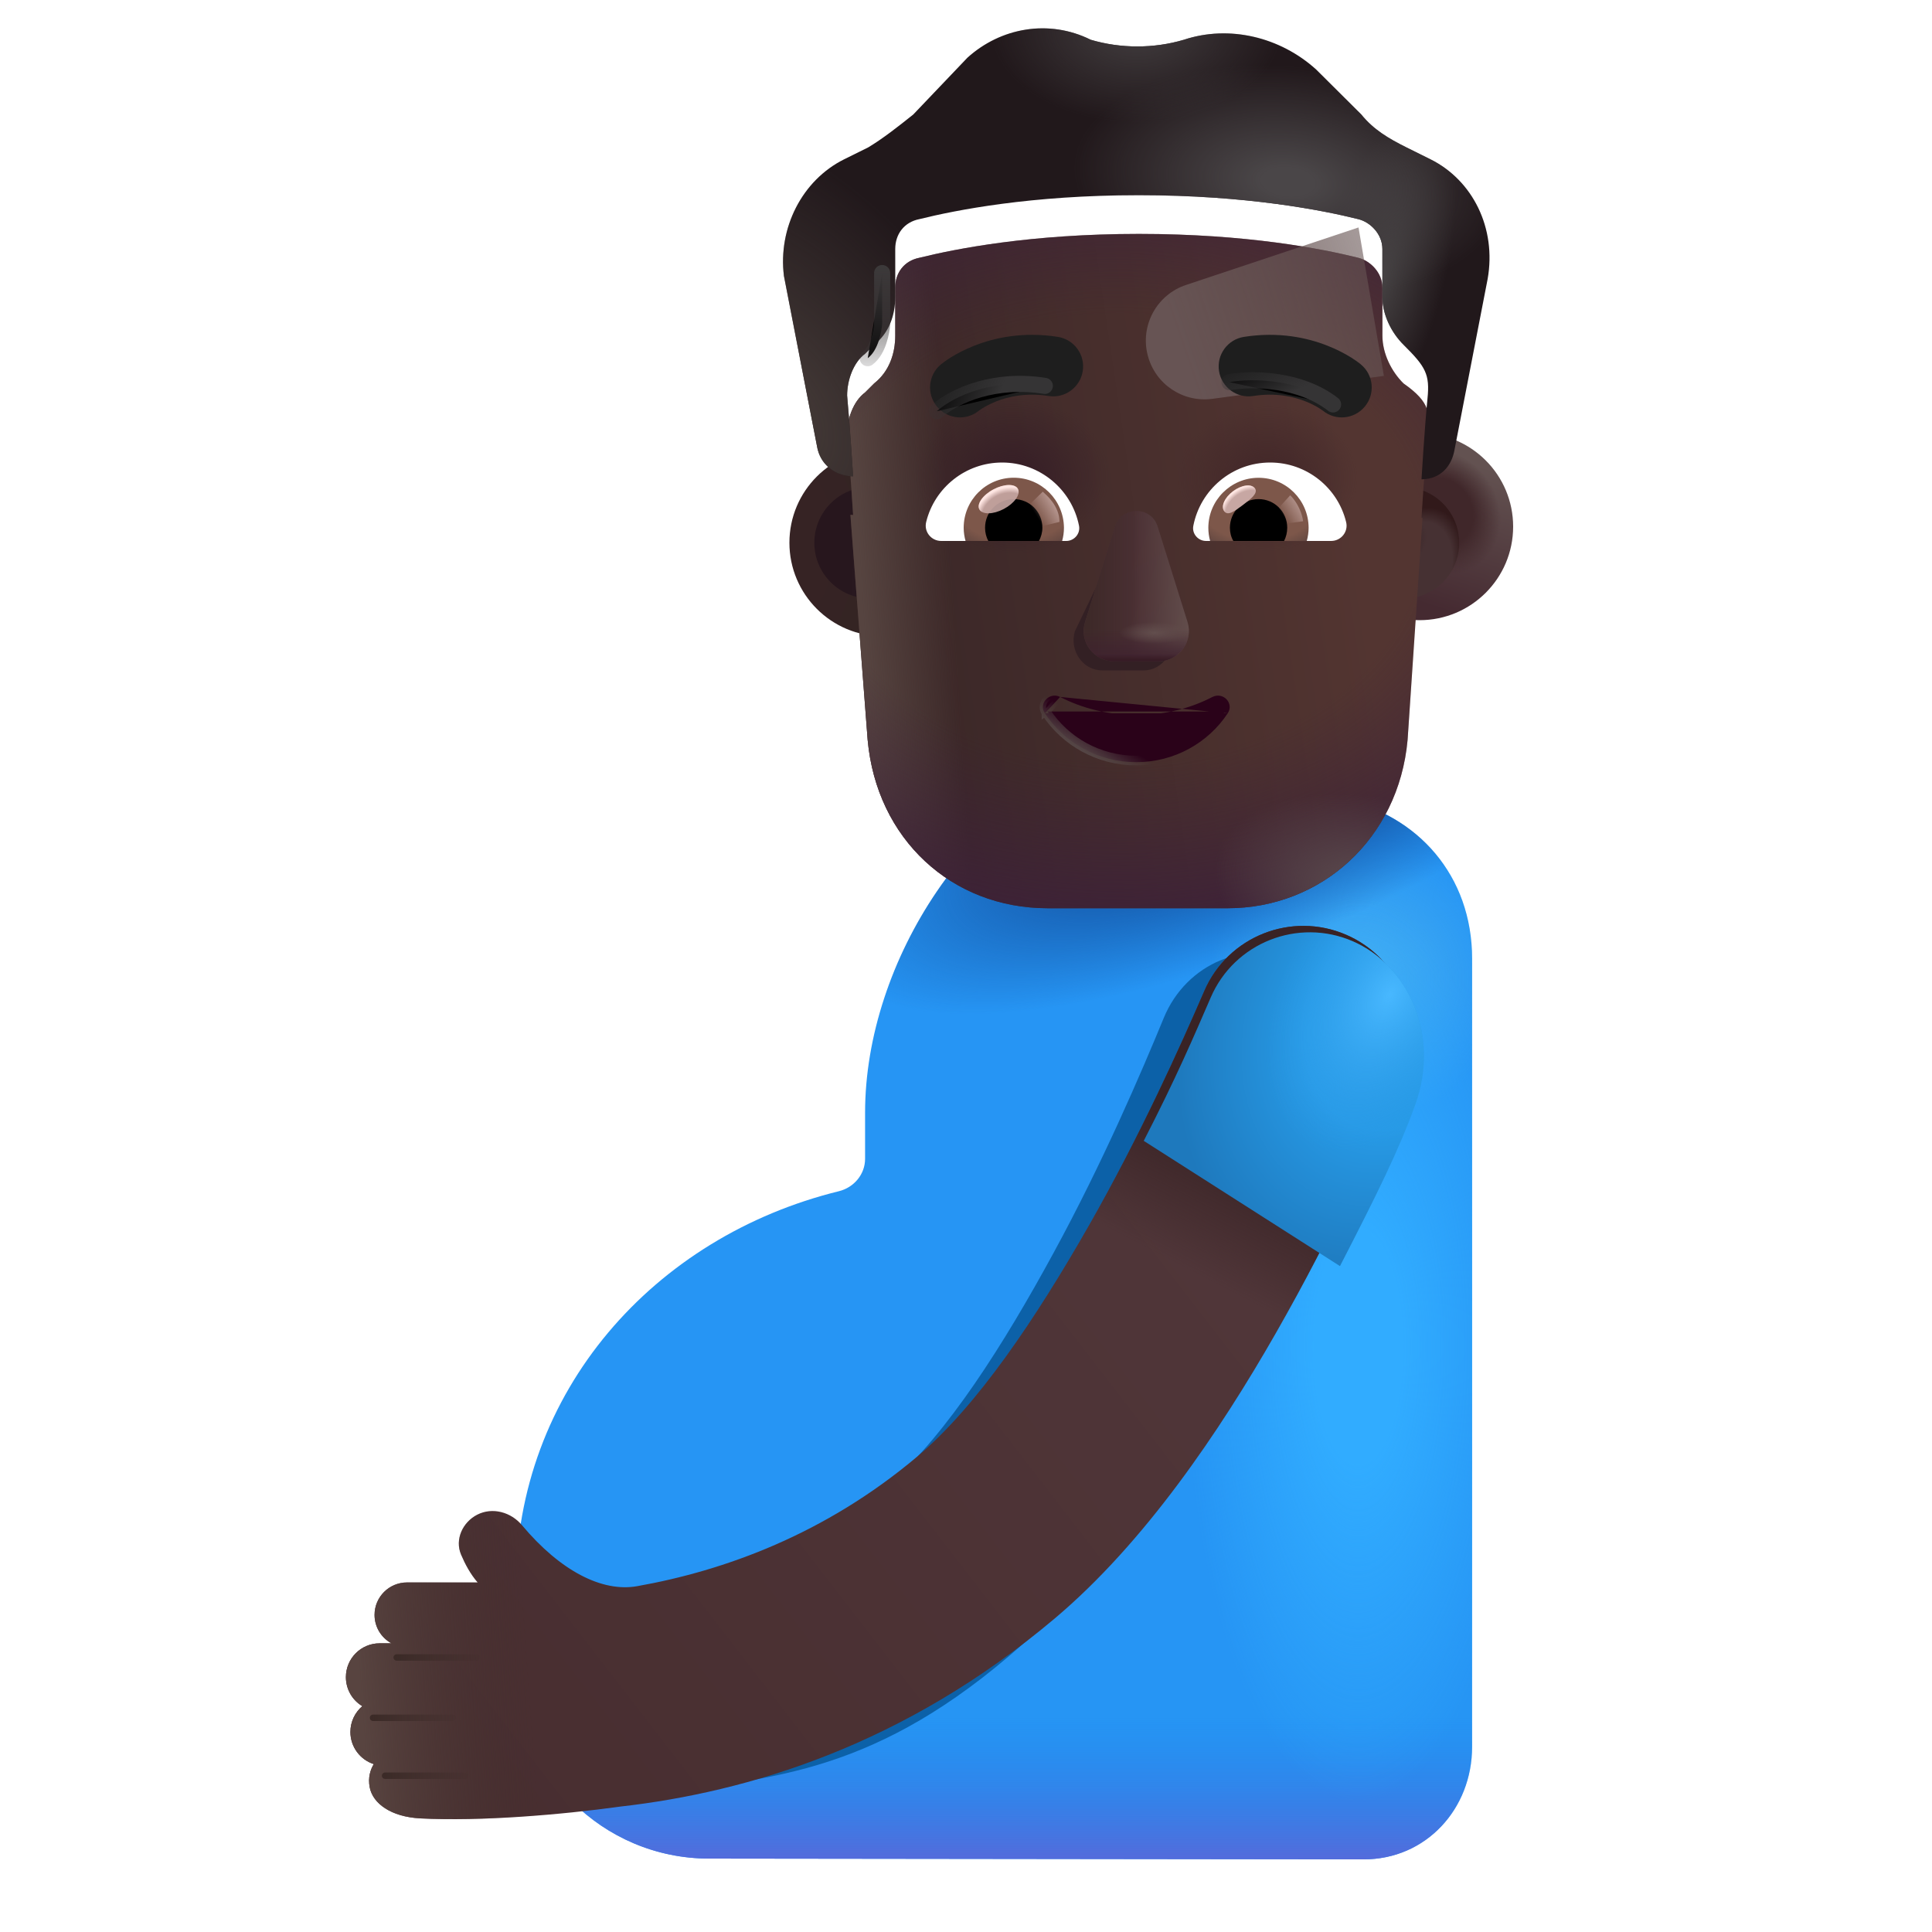 <svg viewBox="1 1 30 30" xmlns="http://www.w3.org/2000/svg">
<g filter="url(#filter0_i_13929_4551)">
<path d="M17.069 12.667C14.865 13.343 13.183 15.915 13.183 18.276V18.994C13.183 19.234 13.011 19.439 12.777 19.497C9.908 20.202 7.759 22.603 7.759 25.645V26.86C7.759 28.517 9.104 29.86 10.762 29.86L20.926 29.872C21.893 29.872 22.609 29.089 22.609 28.122V15.889C22.609 14.593 21.764 13.651 20.572 13.402C20.418 13.37 20.263 13.339 20.11 13.303C19.846 13.242 19.588 13.167 19.346 13.047L19.288 13.018C18.593 12.671 17.811 12.44 17.069 12.667Z" fill="#2695F4"/>
<path d="M17.069 12.667C14.865 13.343 13.183 15.915 13.183 18.276V18.994C13.183 19.234 13.011 19.439 12.777 19.497C9.908 20.202 7.759 22.603 7.759 25.645V26.86C7.759 28.517 9.104 29.86 10.762 29.86L20.926 29.872C21.893 29.872 22.609 29.089 22.609 28.122V15.889C22.609 14.593 21.764 13.651 20.572 13.402C20.418 13.37 20.263 13.339 20.11 13.303C19.846 13.242 19.588 13.167 19.346 13.047L19.288 13.018C18.593 12.671 17.811 12.44 17.069 12.667Z" fill="url(#paint0_linear_13929_4551)"/>
<path d="M17.069 12.667C14.865 13.343 13.183 15.915 13.183 18.276V18.994C13.183 19.234 13.011 19.439 12.777 19.497C9.908 20.202 7.759 22.603 7.759 25.645V26.86C7.759 28.517 9.104 29.86 10.762 29.86L20.926 29.872C21.893 29.872 22.609 29.089 22.609 28.122V15.889C22.609 14.593 21.764 13.651 20.572 13.402C20.418 13.37 20.263 13.339 20.11 13.303C19.846 13.242 19.588 13.167 19.346 13.047L19.288 13.018C18.593 12.671 17.811 12.44 17.069 12.667Z" fill="url(#paint1_radial_13929_4551)"/>
<path d="M17.069 12.667C14.865 13.343 13.183 15.915 13.183 18.276V18.994C13.183 19.234 13.011 19.439 12.777 19.497C9.908 20.202 7.759 22.603 7.759 25.645V26.86C7.759 28.517 9.104 29.86 10.762 29.86L20.926 29.872C21.893 29.872 22.609 29.089 22.609 28.122V15.889C22.609 14.593 21.764 13.651 20.572 13.402C20.418 13.37 20.263 13.339 20.11 13.303C19.846 13.242 19.588 13.167 19.346 13.047L19.288 13.018C18.593 12.671 17.811 12.44 17.069 12.667Z" fill="url(#paint2_radial_13929_4551)"/>
<path d="M17.069 12.667C14.865 13.343 13.183 15.915 13.183 18.276V18.994C13.183 19.234 13.011 19.439 12.777 19.497C9.908 20.202 7.759 22.603 7.759 25.645V26.86C7.759 28.517 9.104 29.86 10.762 29.86L20.926 29.872C21.893 29.872 22.609 29.089 22.609 28.122V15.889C22.609 14.593 21.764 13.651 20.572 13.402C20.418 13.37 20.263 13.339 20.11 13.303C19.846 13.242 19.588 13.167 19.346 13.047L19.288 13.018C18.593 12.671 17.811 12.44 17.069 12.667Z" fill="url(#paint3_radial_13929_4551)"/>
</g>
<g filter="url(#filter1_f_13929_4551)">
<path d="M10.683 28.905C10.835 28.886 10.983 28.866 11.123 28.846C13.009 28.621 14.631 28.524 16.861 26.548C18.186 25.374 19.295 23.652 20.132 22.115C20.985 20.547 21.635 19.022 22 18.136C22.35 17.287 21.977 16.301 21.169 15.933C20.36 15.566 19.421 15.957 19.071 16.806C18.722 17.654 18.127 19.046 17.361 20.452C16.579 21.889 15.718 23.244 14.828 24.033C13.462 25.243 11.971 25.808 10.683 26.049C10.167 26.145 9.547 25.814 8.978 25.102C8.854 24.947 8.667 24.863 8.484 24.886C8.456 25.134 8.441 25.387 8.441 25.645V26.86C8.441 28.023 9.759 28.407 10.683 28.905Z" fill="#0C61A8"/>
</g>
<g filter="url(#filter2_i_13929_4551)">
<path d="M21.903 15.715C22.752 16.082 23.142 17.068 22.775 17.917C22.392 18.803 21.71 20.328 20.814 21.896C19.936 23.433 18.772 25.155 17.381 26.329C15.039 28.305 12.616 29.027 10.636 29.252C9.707 29.381 8.467 29.484 7.527 29.436C7.07 29.412 6.792 29.204 6.742 28.959C6.709 28.799 6.755 28.673 6.804 28.593C6.593 28.525 6.441 28.327 6.441 28.094C6.441 27.933 6.513 27.79 6.626 27.693C6.473 27.602 6.371 27.434 6.371 27.242C6.371 26.952 6.606 26.717 6.896 26.717H7.077C6.921 26.631 6.816 26.466 6.816 26.276C6.816 25.997 7.042 25.772 7.32 25.772H8.417C8.305 25.643 8.222 25.487 8.16 25.341C8.059 25.105 8.184 24.835 8.413 24.719C8.649 24.6 8.935 24.68 9.105 24.883C9.702 25.596 10.353 25.927 10.894 25.83C12.247 25.59 13.812 25.025 15.246 23.815C16.18 23.026 17.085 21.671 17.906 20.234C18.71 18.827 19.334 17.435 19.701 16.587C20.068 15.738 21.054 15.348 21.903 15.715Z" fill="url(#paint4_linear_13929_4551)"/>
<path d="M21.903 15.715C22.752 16.082 23.142 17.068 22.775 17.917C22.392 18.803 21.71 20.328 20.814 21.896C19.936 23.433 18.772 25.155 17.381 26.329C15.039 28.305 12.616 29.027 10.636 29.252C9.707 29.381 8.467 29.484 7.527 29.436C7.07 29.412 6.792 29.204 6.742 28.959C6.709 28.799 6.755 28.673 6.804 28.593C6.593 28.525 6.441 28.327 6.441 28.094C6.441 27.933 6.513 27.79 6.626 27.693C6.473 27.602 6.371 27.434 6.371 27.242C6.371 26.952 6.606 26.717 6.896 26.717H7.077C6.921 26.631 6.816 26.466 6.816 26.276C6.816 25.997 7.042 25.772 7.32 25.772H8.417C8.305 25.643 8.222 25.487 8.16 25.341C8.059 25.105 8.184 24.835 8.413 24.719C8.649 24.6 8.935 24.68 9.105 24.883C9.702 25.596 10.353 25.927 10.894 25.83C12.247 25.59 13.812 25.025 15.246 23.815C16.18 23.026 17.085 21.671 17.906 20.234C18.71 18.827 19.334 17.435 19.701 16.587C20.068 15.738 21.054 15.348 21.903 15.715Z" fill="url(#paint5_linear_13929_4551)"/>
<path d="M21.903 15.715C22.752 16.082 23.142 17.068 22.775 17.917C22.392 18.803 21.71 20.328 20.814 21.896C19.936 23.433 18.772 25.155 17.381 26.329C15.039 28.305 12.616 29.027 10.636 29.252C9.707 29.381 8.467 29.484 7.527 29.436C7.07 29.412 6.792 29.204 6.742 28.959C6.709 28.799 6.755 28.673 6.804 28.593C6.593 28.525 6.441 28.327 6.441 28.094C6.441 27.933 6.513 27.79 6.626 27.693C6.473 27.602 6.371 27.434 6.371 27.242C6.371 26.952 6.606 26.717 6.896 26.717H7.077C6.921 26.631 6.816 26.466 6.816 26.276C6.816 25.997 7.042 25.772 7.32 25.772H8.417C8.305 25.643 8.222 25.487 8.16 25.341C8.059 25.105 8.184 24.835 8.413 24.719C8.649 24.6 8.935 24.68 9.105 24.883C9.702 25.596 10.353 25.927 10.894 25.83C12.247 25.59 13.812 25.025 15.246 23.815C16.18 23.026 17.085 21.671 17.906 20.234C18.71 18.827 19.334 17.435 19.701 16.587C20.068 15.738 21.054 15.348 21.903 15.715Z" fill="url(#paint6_linear_13929_4551)"/>
</g>
<g filter="url(#filter3_i_13929_4551)">
<path d="M22.878 18.248C23.269 17.158 22.752 16.082 21.903 15.715C21.054 15.348 20.068 15.738 19.701 16.587C19.434 17.203 19.168 17.828 18.66 18.815L21.707 20.76C22.273 19.662 22.631 18.94 22.878 18.248Z" fill="url(#paint7_radial_13929_4551)"/>
<path d="M22.878 18.248C23.269 17.158 22.752 16.082 21.903 15.715C21.054 15.348 20.068 15.738 19.701 16.587C19.434 17.203 19.168 17.828 18.66 18.815L21.707 20.76C22.273 19.662 22.631 18.94 22.878 18.248Z" fill="url(#paint8_radial_13929_4551)"/>
</g>
<g filter="url(#filter4_f_13929_4551)">
<path d="M7.16 26.737H8.402" stroke="url(#paint9_linear_13929_4551)" stroke-width="0.1" stroke-linecap="round"/>
</g>
<g filter="url(#filter5_f_13929_4551)">
<path d="M6.793 27.674H8.035" stroke="url(#paint10_linear_13929_4551)" stroke-width="0.1" stroke-linecap="round"/>
</g>
<g filter="url(#filter6_f_13929_4551)">
<path d="M6.98 28.573H8.222" stroke="url(#paint11_linear_13929_4551)" stroke-width="0.1" stroke-linecap="round"/>
</g>
<g filter="url(#filter7_i_13929_4551)">
<circle cx="14.511" cy="9.427" r="1.453" fill="url(#paint12_radial_13929_4551)"/>
</g>
<g filter="url(#filter8_f_13929_4551)">
<circle cx="14.511" cy="9.428" r="0.866" fill="url(#paint13_linear_13929_4551)"/>
</g>
<g filter="url(#filter9_i_13929_4551)">
<circle cx="22.793" cy="9.427" r="1.453" fill="url(#paint14_linear_13929_4551)"/>
<circle cx="22.793" cy="9.427" r="1.453" fill="url(#paint15_radial_13929_4551)"/>
</g>
<g filter="url(#filter10_f_13929_4551)">
<circle cx="22.793" cy="9.428" r="0.866" fill="#463133"/>
<circle cx="22.793" cy="9.428" r="0.866" fill="url(#paint16_radial_13929_4551)"/>
<circle cx="22.793" cy="9.428" r="0.866" fill="url(#paint17_radial_13929_4551)"/>
</g>
<g filter="url(#filter11_i_13929_4551)">
<path d="M14.205 8.895C14.219 8.896 14.233 8.896 14.247 8.896C14.247 8.896 14.201 8.153 14.154 7.643C14.154 7.41 14.247 7.132 14.434 6.993L14.574 6.853C14.808 6.668 14.901 6.389 14.901 6.11V5.367C14.901 5.135 15.041 4.95 15.275 4.903C15.835 4.764 17.003 4.532 18.684 4.532C20.365 4.532 21.532 4.764 22.092 4.903C22.279 4.95 22.466 5.135 22.466 5.367V6.11C22.466 6.389 22.606 6.668 22.793 6.853C23.23 7.16 23.203 7.328 23.166 7.689C23.12 8.153 23.073 8.943 23.073 8.943C23.078 8.943 23.084 8.943 23.089 8.942L22.857 12.389C22.718 13.929 21.507 15.003 20.063 15.003H17.268C15.777 15.003 14.613 13.929 14.473 12.389L14.205 8.895Z" fill="url(#paint18_linear_13929_4551)"/>
<path d="M14.205 8.895C14.219 8.896 14.233 8.896 14.247 8.896C14.247 8.896 14.201 8.153 14.154 7.643C14.154 7.41 14.247 7.132 14.434 6.993L14.574 6.853C14.808 6.668 14.901 6.389 14.901 6.11V5.367C14.901 5.135 15.041 4.95 15.275 4.903C15.835 4.764 17.003 4.532 18.684 4.532C20.365 4.532 21.532 4.764 22.092 4.903C22.279 4.95 22.466 5.135 22.466 5.367V6.11C22.466 6.389 22.606 6.668 22.793 6.853C23.23 7.16 23.203 7.328 23.166 7.689C23.12 8.153 23.073 8.943 23.073 8.943C23.078 8.943 23.084 8.943 23.089 8.942L22.857 12.389C22.718 13.929 21.507 15.003 20.063 15.003H17.268C15.777 15.003 14.613 13.929 14.473 12.389L14.205 8.895Z" fill="url(#paint19_linear_13929_4551)"/>
<path d="M14.205 8.895C14.219 8.896 14.233 8.896 14.247 8.896C14.247 8.896 14.201 8.153 14.154 7.643C14.154 7.41 14.247 7.132 14.434 6.993L14.574 6.853C14.808 6.668 14.901 6.389 14.901 6.11V5.367C14.901 5.135 15.041 4.95 15.275 4.903C15.835 4.764 17.003 4.532 18.684 4.532C20.365 4.532 21.532 4.764 22.092 4.903C22.279 4.95 22.466 5.135 22.466 5.367V6.11C22.466 6.389 22.606 6.668 22.793 6.853C23.23 7.16 23.203 7.328 23.166 7.689C23.12 8.153 23.073 8.943 23.073 8.943C23.078 8.943 23.084 8.943 23.089 8.942L22.857 12.389C22.718 13.929 21.507 15.003 20.063 15.003H17.268C15.777 15.003 14.613 13.929 14.473 12.389L14.205 8.895Z" fill="url(#paint20_radial_13929_4551)"/>
<path d="M14.205 8.895C14.219 8.896 14.233 8.896 14.247 8.896C14.247 8.896 14.201 8.153 14.154 7.643C14.154 7.41 14.247 7.132 14.434 6.993L14.574 6.853C14.808 6.668 14.901 6.389 14.901 6.11V5.367C14.901 5.135 15.041 4.95 15.275 4.903C15.835 4.764 17.003 4.532 18.684 4.532C20.365 4.532 21.532 4.764 22.092 4.903C22.279 4.95 22.466 5.135 22.466 5.367V6.11C22.466 6.389 22.606 6.668 22.793 6.853C23.23 7.16 23.203 7.328 23.166 7.689C23.12 8.153 23.073 8.943 23.073 8.943C23.078 8.943 23.084 8.943 23.089 8.942L22.857 12.389C22.718 13.929 21.507 15.003 20.063 15.003H17.268C15.777 15.003 14.613 13.929 14.473 12.389L14.205 8.895Z" fill="url(#paint21_radial_13929_4551)"/>
<path d="M14.205 8.895C14.219 8.896 14.233 8.896 14.247 8.896C14.247 8.896 14.201 8.153 14.154 7.643C14.154 7.41 14.247 7.132 14.434 6.993L14.574 6.853C14.808 6.668 14.901 6.389 14.901 6.11V5.367C14.901 5.135 15.041 4.95 15.275 4.903C15.835 4.764 17.003 4.532 18.684 4.532C20.365 4.532 21.532 4.764 22.092 4.903C22.279 4.95 22.466 5.135 22.466 5.367V6.11C22.466 6.389 22.606 6.668 22.793 6.853C23.23 7.16 23.203 7.328 23.166 7.689C23.12 8.153 23.073 8.943 23.073 8.943C23.078 8.943 23.084 8.943 23.089 8.942L22.857 12.389C22.718 13.929 21.507 15.003 20.063 15.003H17.268C15.777 15.003 14.613 13.929 14.473 12.389L14.205 8.895Z" fill="url(#paint22_radial_13929_4551)"/>
<path d="M14.205 8.895C14.219 8.896 14.233 8.896 14.247 8.896C14.247 8.896 14.201 8.153 14.154 7.643C14.154 7.41 14.247 7.132 14.434 6.993L14.574 6.853C14.808 6.668 14.901 6.389 14.901 6.11V5.367C14.901 5.135 15.041 4.95 15.275 4.903C15.835 4.764 17.003 4.532 18.684 4.532C20.365 4.532 21.532 4.764 22.092 4.903C22.279 4.95 22.466 5.135 22.466 5.367V6.11C22.466 6.389 22.606 6.668 22.793 6.853C23.23 7.16 23.203 7.328 23.166 7.689C23.12 8.153 23.073 8.943 23.073 8.943C23.078 8.943 23.084 8.943 23.089 8.942L22.857 12.389C22.718 13.929 21.507 15.003 20.063 15.003H17.268C15.777 15.003 14.613 13.929 14.473 12.389L14.205 8.895Z" fill="url(#paint23_radial_13929_4551)"/>
</g>
<g filter="url(#filter12_f_13929_4551)">
<path d="M22.095 4.532L19.416 5.425C18.96 5.577 18.7 6.057 18.823 6.522C18.94 6.967 19.369 7.254 19.825 7.193L22.489 6.837L22.095 4.532Z" fill="url(#paint24_linear_13929_4551)"/>
</g>
<g filter="url(#filter13_i_13929_4551)">
<path d="M22.84 3.789L23.213 3.974C23.867 4.299 24.24 5.042 24.1 5.832L23.587 8.478C23.541 8.751 23.36 8.935 23.089 8.942C23.084 8.942 23.078 8.942 23.073 8.942C23.073 8.942 23.12 8.153 23.166 7.689C23.204 7.312 23.139 7.197 22.793 6.853C22.606 6.667 22.466 6.389 22.466 6.11V5.367C22.466 5.135 22.279 4.949 22.092 4.903C21.532 4.764 20.365 4.531 18.684 4.531C17.003 4.531 15.835 4.764 15.275 4.903C15.041 4.949 14.901 5.135 14.901 5.367V6.11C14.901 6.389 14.808 6.667 14.574 6.853L14.434 6.992C14.247 7.132 14.154 7.41 14.154 7.642C14.201 8.153 14.247 8.896 14.247 8.896C14.233 8.896 14.219 8.895 14.205 8.894C13.944 8.877 13.731 8.696 13.687 8.432L13.173 5.785C13.08 5.042 13.454 4.299 14.107 3.974L14.481 3.789C14.714 3.649 14.948 3.464 15.181 3.278L16.022 2.396C16.535 1.931 17.283 1.792 17.936 2.117C18.403 2.256 18.917 2.256 19.384 2.117C20.084 1.885 20.878 2.071 21.439 2.581L22.139 3.278C22.326 3.51 22.559 3.649 22.84 3.789Z" fill="#21181B"/>
<path d="M22.84 3.789L23.213 3.974C23.867 4.299 24.24 5.042 24.1 5.832L23.587 8.478C23.541 8.751 23.36 8.935 23.089 8.942C23.084 8.942 23.078 8.942 23.073 8.942C23.073 8.942 23.12 8.153 23.166 7.689C23.204 7.312 23.139 7.197 22.793 6.853C22.606 6.667 22.466 6.389 22.466 6.11V5.367C22.466 5.135 22.279 4.949 22.092 4.903C21.532 4.764 20.365 4.531 18.684 4.531C17.003 4.531 15.835 4.764 15.275 4.903C15.041 4.949 14.901 5.135 14.901 5.367V6.11C14.901 6.389 14.808 6.667 14.574 6.853L14.434 6.992C14.247 7.132 14.154 7.41 14.154 7.642C14.201 8.153 14.247 8.896 14.247 8.896C14.233 8.896 14.219 8.895 14.205 8.894C13.944 8.877 13.731 8.696 13.687 8.432L13.173 5.785C13.08 5.042 13.454 4.299 14.107 3.974L14.481 3.789C14.714 3.649 14.948 3.464 15.181 3.278L16.022 2.396C16.535 1.931 17.283 1.792 17.936 2.117C18.403 2.256 18.917 2.256 19.384 2.117C20.084 1.885 20.878 2.071 21.439 2.581L22.139 3.278C22.326 3.51 22.559 3.649 22.84 3.789Z" fill="url(#paint25_radial_13929_4551)"/>
<path d="M22.84 3.789L23.213 3.974C23.867 4.299 24.24 5.042 24.1 5.832L23.587 8.478C23.541 8.751 23.36 8.935 23.089 8.942C23.084 8.942 23.078 8.942 23.073 8.942C23.073 8.942 23.12 8.153 23.166 7.689C23.204 7.312 23.139 7.197 22.793 6.853C22.606 6.667 22.466 6.389 22.466 6.11V5.367C22.466 5.135 22.279 4.949 22.092 4.903C21.532 4.764 20.365 4.531 18.684 4.531C17.003 4.531 15.835 4.764 15.275 4.903C15.041 4.949 14.901 5.135 14.901 5.367V6.11C14.901 6.389 14.808 6.667 14.574 6.853L14.434 6.992C14.247 7.132 14.154 7.41 14.154 7.642C14.201 8.153 14.247 8.896 14.247 8.896C14.233 8.896 14.219 8.895 14.205 8.894C13.944 8.877 13.731 8.696 13.687 8.432L13.173 5.785C13.08 5.042 13.454 4.299 14.107 3.974L14.481 3.789C14.714 3.649 14.948 3.464 15.181 3.278L16.022 2.396C16.535 1.931 17.283 1.792 17.936 2.117C18.403 2.256 18.917 2.256 19.384 2.117C20.084 1.885 20.878 2.071 21.439 2.581L22.139 3.278C22.326 3.51 22.559 3.649 22.84 3.789Z" fill="url(#paint26_radial_13929_4551)"/>
<path d="M22.84 3.789L23.213 3.974C23.867 4.299 24.24 5.042 24.1 5.832L23.587 8.478C23.541 8.751 23.36 8.935 23.089 8.942C23.084 8.942 23.078 8.942 23.073 8.942C23.073 8.942 23.12 8.153 23.166 7.689C23.204 7.312 23.139 7.197 22.793 6.853C22.606 6.667 22.466 6.389 22.466 6.11V5.367C22.466 5.135 22.279 4.949 22.092 4.903C21.532 4.764 20.365 4.531 18.684 4.531C17.003 4.531 15.835 4.764 15.275 4.903C15.041 4.949 14.901 5.135 14.901 5.367V6.11C14.901 6.389 14.808 6.667 14.574 6.853L14.434 6.992C14.247 7.132 14.154 7.41 14.154 7.642C14.201 8.153 14.247 8.896 14.247 8.896C14.233 8.896 14.219 8.895 14.205 8.894C13.944 8.877 13.731 8.696 13.687 8.432L13.173 5.785C13.08 5.042 13.454 4.299 14.107 3.974L14.481 3.789C14.714 3.649 14.948 3.464 15.181 3.278L16.022 2.396C16.535 1.931 17.283 1.792 17.936 2.117C18.403 2.256 18.917 2.256 19.384 2.117C20.084 1.885 20.878 2.071 21.439 2.581L22.139 3.278C22.326 3.51 22.559 3.649 22.84 3.789Z" fill="url(#paint27_radial_13929_4551)"/>
<path d="M22.84 3.789L23.213 3.974C23.867 4.299 24.24 5.042 24.1 5.832L23.587 8.478C23.541 8.751 23.36 8.935 23.089 8.942C23.084 8.942 23.078 8.942 23.073 8.942C23.073 8.942 23.12 8.153 23.166 7.689C23.204 7.312 23.139 7.197 22.793 6.853C22.606 6.667 22.466 6.389 22.466 6.11V5.367C22.466 5.135 22.279 4.949 22.092 4.903C21.532 4.764 20.365 4.531 18.684 4.531C17.003 4.531 15.835 4.764 15.275 4.903C15.041 4.949 14.901 5.135 14.901 5.367V6.11C14.901 6.389 14.808 6.667 14.574 6.853L14.434 6.992C14.247 7.132 14.154 7.41 14.154 7.642C14.201 8.153 14.247 8.896 14.247 8.896C14.233 8.896 14.219 8.895 14.205 8.894C13.944 8.877 13.731 8.696 13.687 8.432L13.173 5.785C13.08 5.042 13.454 4.299 14.107 3.974L14.481 3.789C14.714 3.649 14.948 3.464 15.181 3.278L16.022 2.396C16.535 1.931 17.283 1.792 17.936 2.117C18.403 2.256 18.917 2.256 19.384 2.117C20.084 1.885 20.878 2.071 21.439 2.581L22.139 3.278C22.326 3.51 22.559 3.649 22.84 3.789Z" fill="url(#paint28_radial_13929_4551)"/>
</g>
<g filter="url(#filter14_f_13929_4551)">
<path d="M18.405 9.322L17.691 10.801C17.602 11.105 17.814 11.41 18.116 11.41H18.757C19.058 11.41 19.271 11.101 19.182 10.801L18.748 9.322C18.655 8.994 18.502 8.994 18.405 9.322Z" fill="#332024"/>
</g>
<g filter="url(#filter15_f_13929_4551)">
<path d="M18.312 9.18L17.849 10.659C17.755 10.964 17.981 11.268 18.302 11.268H18.987C19.308 11.268 19.534 10.959 19.44 10.659L18.977 9.18C18.878 8.852 18.416 8.852 18.312 9.18Z" fill="#4B3034"/>
<path d="M18.312 9.18L17.849 10.659C17.755 10.964 17.981 11.268 18.302 11.268H18.987C19.308 11.268 19.534 10.959 19.44 10.659L18.977 9.18C18.878 8.852 18.416 8.852 18.312 9.18Z" fill="url(#paint29_linear_13929_4551)"/>
<path d="M18.312 9.18L17.849 10.659C17.755 10.964 17.981 11.268 18.302 11.268H18.987C19.308 11.268 19.534 10.959 19.44 10.659L18.977 9.18C18.878 8.852 18.416 8.852 18.312 9.18Z" fill="url(#paint30_linear_13929_4551)"/>
<path d="M18.312 9.18L17.849 10.659C17.755 10.964 17.981 11.268 18.302 11.268H18.987C19.308 11.268 19.534 10.959 19.44 10.659L18.977 9.18C18.878 8.852 18.416 8.852 18.312 9.18Z" fill="url(#paint31_linear_13929_4551)"/>
<path d="M18.312 9.18L17.849 10.659C17.755 10.964 17.981 11.268 18.302 11.268H18.987C19.308 11.268 19.534 10.959 19.44 10.659L18.977 9.18C18.878 8.852 18.416 8.852 18.312 9.18Z" fill="url(#paint32_radial_13929_4551)"/>
</g>
<path d="M18.312 9.18L17.849 10.659C17.755 10.964 17.981 11.268 18.302 11.268H18.987C19.308 11.268 19.534 10.959 19.44 10.659L18.977 9.18C18.878 8.852 18.416 8.852 18.312 9.18Z" fill="url(#paint33_linear_13929_4551)"/>
<path d="M17.462 11.822L17.462 11.822C17.803 12 18.211 12.102 18.645 12.102C19.083 12.102 19.486 12 19.827 11.822L19.828 11.822L19.828 11.822C19.909 11.781 19.994 11.805 20.045 11.858C20.097 11.912 20.116 11.998 20.064 12.076M17.462 11.822L20.023 12.048M17.462 11.822L17.461 11.822C17.379 11.78 17.294 11.806 17.243 11.86C17.192 11.913 17.172 12 17.225 12.076M17.462 11.822L17.266 12.048M20.064 12.076C20.064 12.076 20.064 12.076 20.064 12.076L20.023 12.048M20.064 12.076C20.064 12.076 20.064 12.076 20.064 12.076L20.023 12.048M20.064 12.076C19.764 12.531 19.24 12.835 18.645 12.835C18.049 12.835 17.526 12.532 17.225 12.076M20.023 12.048C19.731 12.49 19.223 12.785 18.645 12.785C18.066 12.785 17.558 12.49 17.266 12.048M17.225 12.076C17.225 12.077 17.225 12.077 17.225 12.077L17.266 12.048M17.225 12.076C17.225 12.076 17.225 12.076 17.225 12.076L17.266 12.048" fill="#2A0219" stroke="url(#paint34_linear_13929_4551)" stroke-width="0.1"/>
<g filter="url(#filter16_i_13929_4551)">
<path d="M21.883 7.06L21.881 7.059L21.88 7.057L21.876 7.054L21.866 7.046C21.857 7.039 21.847 7.031 21.834 7.022C21.809 7.004 21.774 6.979 21.731 6.952C21.644 6.898 21.521 6.83 21.365 6.769C21.053 6.645 20.607 6.546 20.066 6.631C19.812 6.671 19.639 6.909 19.679 7.162C19.719 7.416 19.957 7.589 20.211 7.549C20.557 7.494 20.834 7.558 21.024 7.633C21.119 7.671 21.191 7.711 21.237 7.74C21.26 7.754 21.276 7.765 21.285 7.772C21.289 7.774 21.291 7.776 21.292 7.777C21.489 7.938 21.779 7.91 21.942 7.714C22.107 7.517 22.08 7.224 21.883 7.06Z" fill="#1E1E1E"/>
</g>
<g filter="url(#filter17_i_13929_4551)">
<path d="M15.359 7.06L15.36 7.059L15.361 7.059L15.362 7.057L15.366 7.054L15.377 7.046C15.385 7.039 15.395 7.031 15.408 7.022C15.433 7.004 15.468 6.979 15.511 6.952C15.598 6.898 15.721 6.83 15.877 6.769C16.189 6.645 16.636 6.546 17.176 6.631C17.43 6.671 17.603 6.909 17.563 7.162C17.523 7.416 17.285 7.589 17.032 7.549C16.685 7.494 16.408 7.558 16.218 7.633C16.123 7.671 16.051 7.711 16.005 7.74C15.982 7.754 15.966 7.765 15.957 7.772C15.954 7.774 15.951 7.776 15.95 7.777C15.753 7.938 15.463 7.91 15.3 7.714C15.136 7.517 15.162 7.224 15.359 7.06Z" fill="#1E1E1E"/>
</g>
<path d="M20.723 8.182C21.292 8.182 21.772 8.574 21.902 9.104C21.941 9.255 21.825 9.4 21.669 9.4H19.727C19.604 9.4 19.505 9.287 19.53 9.164C19.639 8.606 20.13 8.182 20.723 8.182Z" fill="white"/>
<path d="M20.543 8.419C20.974 8.419 21.32 8.769 21.32 9.196C21.32 9.267 21.309 9.337 21.291 9.401H19.791C19.773 9.334 19.763 9.267 19.763 9.196C19.763 8.769 20.112 8.419 20.543 8.419Z" fill="url(#paint35_radial_13929_4551)"/>
<path d="M20.098 9.195C20.098 8.948 20.296 8.75 20.543 8.75C20.79 8.75 20.988 8.948 20.988 9.195C20.988 9.27 20.97 9.34 20.939 9.4H20.151C20.116 9.34 20.098 9.27 20.098 9.195Z" fill="black"/>
<g filter="url(#filter18_f_13929_4551)">
<path d="M20.486 8.583C20.541 8.657 20.426 8.747 20.294 8.846C20.163 8.944 20.065 9.013 20.01 8.939C19.954 8.865 20.016 8.725 20.148 8.627C20.279 8.529 20.431 8.509 20.486 8.583Z" fill="#C7A7A3"/>
<path d="M20.486 8.583C20.541 8.657 20.426 8.747 20.294 8.846C20.163 8.944 20.065 9.013 20.01 8.939C19.954 8.865 20.016 8.725 20.148 8.627C20.279 8.529 20.431 8.509 20.486 8.583Z" fill="url(#paint36_radial_13929_4551)"/>
</g>
<g filter="url(#filter19_f_13929_4551)">
<path d="M21.235 9.094C21.206 8.893 21.089 8.741 21.034 8.691L20.807 8.939L20.909 9.138L21.235 9.094Z" fill="url(#paint37_linear_13929_4551)"/>
</g>
<path d="M16.561 8.182C15.993 8.182 15.512 8.574 15.382 9.104C15.343 9.256 15.46 9.4 15.615 9.4H17.557C17.68 9.4 17.779 9.287 17.755 9.164C17.645 8.606 17.151 8.182 16.561 8.182Z" fill="white"/>
<path d="M16.741 8.418C16.31 8.418 15.964 8.768 15.964 9.195C15.964 9.266 15.975 9.336 15.993 9.4H17.493C17.511 9.333 17.521 9.266 17.521 9.195C17.518 8.768 17.172 8.418 16.741 8.418Z" fill="url(#paint38_radial_13929_4551)"/>
<path d="M17.186 9.195C17.186 8.948 16.988 8.75 16.741 8.75C16.494 8.75 16.296 8.948 16.296 9.195C16.296 9.27 16.314 9.34 16.346 9.4H17.133C17.165 9.34 17.186 9.27 17.186 9.195Z" fill="black"/>
<g filter="url(#filter20_f_13929_4551)">
<path d="M17.451 9.104C17.451 8.853 17.247 8.686 17.192 8.635L16.941 8.878L17.095 9.192L17.451 9.104Z" fill="url(#paint39_linear_13929_4551)"/>
</g>
<g filter="url(#filter21_f_13929_4551)">
<ellipse cx="16.507" cy="8.751" rx="0.339" ry="0.172" transform="rotate(-27.914 16.507 8.751)" fill="#C7A7A3" fill-opacity="0.9"/>
<ellipse cx="16.507" cy="8.751" rx="0.339" ry="0.172" transform="rotate(-27.914 16.507 8.751)" fill="url(#paint40_radial_13929_4551)"/>
</g>
<g filter="url(#filter22_f_13929_4551)">
<path d="M20.09 6.934C20.464 6.868 21.195 6.887 21.7 7.28" stroke="url(#paint41_linear_13929_4551)" stroke-width="0.25" stroke-linecap="round"/>
</g>
<g filter="url(#filter23_f_13929_4551)">
<path d="M15.546 7.386C15.831 7.134 16.453 6.869 17.224 6.992" stroke="url(#paint42_linear_13929_4551)" stroke-width="0.25" stroke-linecap="round"/>
</g>
<g filter="url(#filter24_f_13929_4551)">
<path d="M14.698 5.24V6.021C14.691 6.15 14.637 6.44 14.474 6.562" stroke="url(#paint43_linear_13929_4551)" stroke-width="0.25" stroke-linecap="round"/>
</g>
<defs>
<filter id="filter0_i_13929_4551" x="7.759" y="12.577" width="16.1" height="17.295" filterUnits="userSpaceOnUse" color-interpolation-filters="sRGB">
<feFlood flood-opacity="0" result="BackgroundImageFix"/>
<feBlend mode="normal" in="SourceGraphic" in2="BackgroundImageFix" result="shape"/>
<feColorMatrix in="SourceAlpha" type="matrix" values="0 0 0 0 0 0 0 0 0 0 0 0 0 0 0 0 0 0 127 0" result="hardAlpha"/>
<feOffset dx="1.25"/>
<feGaussianBlur stdDeviation="1"/>
<feComposite in2="hardAlpha" operator="arithmetic" k2="-1" k3="1"/>
<feColorMatrix type="matrix" values="0 0 0 0 0.247 0 0 0 0 0.471 0 0 0 0 0.663 0 0 0 1 0"/>
<feBlend mode="normal" in2="shape" result="effect1_innerShadow_13929_4551"/>
</filter>
<filter id="filter1_f_13929_4551" x="7.441" y="14.795" width="15.69" height="15.109" filterUnits="userSpaceOnUse" color-interpolation-filters="sRGB">
<feFlood flood-opacity="0" result="BackgroundImageFix"/>
<feBlend mode="normal" in="SourceGraphic" in2="BackgroundImageFix" result="shape"/>
<feGaussianBlur stdDeviation="0.5" result="effect1_foregroundBlur_13929_4551"/>
</filter>
<filter id="filter2_i_13929_4551" x="6.371" y="15.377" width="16.543" height="14.071" filterUnits="userSpaceOnUse" color-interpolation-filters="sRGB">
<feFlood flood-opacity="0" result="BackgroundImageFix"/>
<feBlend mode="normal" in="SourceGraphic" in2="BackgroundImageFix" result="shape"/>
<feColorMatrix in="SourceAlpha" type="matrix" values="0 0 0 0 0 0 0 0 0 0 0 0 0 0 0 0 0 0 127 0" result="hardAlpha"/>
<feOffset dy="-0.2"/>
<feGaussianBlur stdDeviation="0.375"/>
<feComposite in2="hardAlpha" operator="arithmetic" k2="-1" k3="1"/>
<feColorMatrix type="matrix" values="0 0 0 0 0.267 0 0 0 0 0.149 0 0 0 0 0.216 0 0 0 1 0"/>
<feBlend mode="normal" in2="shape" result="effect1_innerShadow_13929_4551"/>
</filter>
<filter id="filter3_i_13929_4551" x="18.66" y="15.477" width="4.451" height="5.283" filterUnits="userSpaceOnUse" color-interpolation-filters="sRGB">
<feFlood flood-opacity="0" result="BackgroundImageFix"/>
<feBlend mode="normal" in="SourceGraphic" in2="BackgroundImageFix" result="shape"/>
<feColorMatrix in="SourceAlpha" type="matrix" values="0 0 0 0 0 0 0 0 0 0 0 0 0 0 0 0 0 0 127 0" result="hardAlpha"/>
<feOffset dx="0.1" dy="-0.1"/>
<feGaussianBlur stdDeviation="0.25"/>
<feComposite in2="hardAlpha" operator="arithmetic" k2="-1" k3="1"/>
<feColorMatrix type="matrix" values="0 0 0 0 0.114 0 0 0 0 0.408 0 0 0 0 0.624 0 0 0 1 0"/>
<feBlend mode="normal" in2="shape" result="effect1_innerShadow_13929_4551"/>
</filter>
<filter id="filter4_f_13929_4551" x="7.01" y="26.587" width="1.542" height="0.3" filterUnits="userSpaceOnUse" color-interpolation-filters="sRGB">
<feFlood flood-opacity="0" result="BackgroundImageFix"/>
<feBlend mode="normal" in="SourceGraphic" in2="BackgroundImageFix" result="shape"/>
<feGaussianBlur stdDeviation="0.05" result="effect1_foregroundBlur_13929_4551"/>
</filter>
<filter id="filter5_f_13929_4551" x="6.643" y="27.524" width="1.542" height="0.3" filterUnits="userSpaceOnUse" color-interpolation-filters="sRGB">
<feFlood flood-opacity="0" result="BackgroundImageFix"/>
<feBlend mode="normal" in="SourceGraphic" in2="BackgroundImageFix" result="shape"/>
<feGaussianBlur stdDeviation="0.05" result="effect1_foregroundBlur_13929_4551"/>
</filter>
<filter id="filter6_f_13929_4551" x="6.83" y="28.423" width="1.542" height="0.3" filterUnits="userSpaceOnUse" color-interpolation-filters="sRGB">
<feFlood flood-opacity="0" result="BackgroundImageFix"/>
<feBlend mode="normal" in="SourceGraphic" in2="BackgroundImageFix" result="shape"/>
<feGaussianBlur stdDeviation="0.05" result="effect1_foregroundBlur_13929_4551"/>
</filter>
<filter id="filter7_i_13929_4551" x="13.058" y="7.974" width="3.107" height="2.907" filterUnits="userSpaceOnUse" color-interpolation-filters="sRGB">
<feFlood flood-opacity="0" result="BackgroundImageFix"/>
<feBlend mode="normal" in="SourceGraphic" in2="BackgroundImageFix" result="shape"/>
<feColorMatrix in="SourceAlpha" type="matrix" values="0 0 0 0 0 0 0 0 0 0 0 0 0 0 0 0 0 0 127 0" result="hardAlpha"/>
<feOffset dx="0.2"/>
<feGaussianBlur stdDeviation="0.15"/>
<feComposite in2="hardAlpha" operator="arithmetic" k2="-1" k3="1"/>
<feColorMatrix type="matrix" values="0 0 0 0 0.341 0 0 0 0 0.271 0 0 0 0 0.255 0 0 0 1 0"/>
<feBlend mode="normal" in2="shape" result="effect1_innerShadow_13929_4551"/>
</filter>
<filter id="filter8_f_13929_4551" x="13.145" y="8.062" width="2.732" height="2.732" filterUnits="userSpaceOnUse" color-interpolation-filters="sRGB">
<feFlood flood-opacity="0" result="BackgroundImageFix"/>
<feBlend mode="normal" in="SourceGraphic" in2="BackgroundImageFix" result="shape"/>
<feGaussianBlur stdDeviation="0.25" result="effect1_foregroundBlur_13929_4551"/>
</filter>
<filter id="filter9_i_13929_4551" x="21.34" y="7.724" width="3.157" height="3.157" filterUnits="userSpaceOnUse" color-interpolation-filters="sRGB">
<feFlood flood-opacity="0" result="BackgroundImageFix"/>
<feBlend mode="normal" in="SourceGraphic" in2="BackgroundImageFix" result="shape"/>
<feColorMatrix in="SourceAlpha" type="matrix" values="0 0 0 0 0 0 0 0 0 0 0 0 0 0 0 0 0 0 127 0" result="hardAlpha"/>
<feOffset dx="0.25" dy="-0.25"/>
<feGaussianBlur stdDeviation="0.25"/>
<feComposite in2="hardAlpha" operator="arithmetic" k2="-1" k3="1"/>
<feColorMatrix type="matrix" values="0 0 0 0 0.243 0 0 0 0 0.141 0 0 0 0 0.224 0 0 0 1 0"/>
<feBlend mode="normal" in2="shape" result="effect1_innerShadow_13929_4551"/>
</filter>
<filter id="filter10_f_13929_4551" x="21.427" y="8.062" width="2.732" height="2.732" filterUnits="userSpaceOnUse" color-interpolation-filters="sRGB">
<feFlood flood-opacity="0" result="BackgroundImageFix"/>
<feBlend mode="normal" in="SourceGraphic" in2="BackgroundImageFix" result="shape"/>
<feGaussianBlur stdDeviation="0.25" result="effect1_foregroundBlur_13929_4551"/>
</filter>
<filter id="filter11_i_13929_4551" x="14.154" y="4.532" width="9.031" height="10.571" filterUnits="userSpaceOnUse" color-interpolation-filters="sRGB">
<feFlood flood-opacity="0" result="BackgroundImageFix"/>
<feBlend mode="normal" in="SourceGraphic" in2="BackgroundImageFix" result="shape"/>
<feColorMatrix in="SourceAlpha" type="matrix" values="0 0 0 0 0 0 0 0 0 0 0 0 0 0 0 0 0 0 127 0" result="hardAlpha"/>
<feOffset dy="0.1"/>
<feGaussianBlur stdDeviation="0.05"/>
<feComposite in2="hardAlpha" operator="arithmetic" k2="-1" k3="1"/>
<feColorMatrix type="matrix" values="0 0 0 0 0.11 0 0 0 0 0.051 0 0 0 0 0.051 0 0 0 1 0"/>
<feBlend mode="normal" in2="shape" result="effect1_innerShadow_13929_4551"/>
</filter>
<filter id="filter12_f_13929_4551" x="17.792" y="3.532" width="5.696" height="4.67" filterUnits="userSpaceOnUse" color-interpolation-filters="sRGB">
<feFlood flood-opacity="0" result="BackgroundImageFix"/>
<feBlend mode="normal" in="SourceGraphic" in2="BackgroundImageFix" result="shape"/>
<feGaussianBlur stdDeviation="0.5" result="effect1_foregroundBlur_13929_4551"/>
</filter>
<filter id="filter13_i_13929_4551" x="13.159" y="1.44" width="10.97" height="7.502" filterUnits="userSpaceOnUse" color-interpolation-filters="sRGB">
<feFlood flood-opacity="0" result="BackgroundImageFix"/>
<feBlend mode="normal" in="SourceGraphic" in2="BackgroundImageFix" result="shape"/>
<feColorMatrix in="SourceAlpha" type="matrix" values="0 0 0 0 0 0 0 0 0 0 0 0 0 0 0 0 0 0 127 0" result="hardAlpha"/>
<feOffset dy="-0.5"/>
<feGaussianBlur stdDeviation="0.375"/>
<feComposite in2="hardAlpha" operator="arithmetic" k2="-1" k3="1"/>
<feColorMatrix type="matrix" values="0 0 0 0 0.039 0 0 0 0 0.008 0 0 0 0 0.02 0 0 0 1 0"/>
<feBlend mode="normal" in2="shape" result="effect1_innerShadow_13929_4551"/>
</filter>
<filter id="filter14_f_13929_4551" x="16.92" y="8.326" width="3.032" height="3.834" filterUnits="userSpaceOnUse" color-interpolation-filters="sRGB">
<feFlood flood-opacity="0" result="BackgroundImageFix"/>
<feBlend mode="normal" in="SourceGraphic" in2="BackgroundImageFix" result="shape"/>
<feGaussianBlur stdDeviation="0.375" result="effect1_foregroundBlur_13929_4551"/>
</filter>
<filter id="filter15_f_13929_4551" x="17.578" y="8.684" width="2.134" height="2.834" filterUnits="userSpaceOnUse" color-interpolation-filters="sRGB">
<feFlood flood-opacity="0" result="BackgroundImageFix"/>
<feBlend mode="normal" in="SourceGraphic" in2="BackgroundImageFix" result="shape"/>
<feGaussianBlur stdDeviation="0.125" result="effect1_foregroundBlur_13929_4551"/>
</filter>
<filter id="filter16_i_13929_4551" x="19.674" y="6.199" width="2.626" height="1.682" filterUnits="userSpaceOnUse" color-interpolation-filters="sRGB">
<feFlood flood-opacity="0" result="BackgroundImageFix"/>
<feBlend mode="normal" in="SourceGraphic" in2="BackgroundImageFix" result="shape"/>
<feColorMatrix in="SourceAlpha" type="matrix" values="0 0 0 0 0 0 0 0 0 0 0 0 0 0 0 0 0 0 127 0" result="hardAlpha"/>
<feOffset dx="0.25" dy="-0.4"/>
<feGaussianBlur stdDeviation="0.3"/>
<feComposite in2="hardAlpha" operator="arithmetic" k2="-1" k3="1"/>
<feColorMatrix type="matrix" values="0 0 0 0 0.043 0 0 0 0 0.02 0 0 0 0 0.027 0 0 0 1 0"/>
<feBlend mode="normal" in2="shape" result="effect1_innerShadow_13929_4551"/>
</filter>
<filter id="filter17_i_13929_4551" x="15.192" y="6.199" width="2.626" height="1.682" filterUnits="userSpaceOnUse" color-interpolation-filters="sRGB">
<feFlood flood-opacity="0" result="BackgroundImageFix"/>
<feBlend mode="normal" in="SourceGraphic" in2="BackgroundImageFix" result="shape"/>
<feColorMatrix in="SourceAlpha" type="matrix" values="0 0 0 0 0 0 0 0 0 0 0 0 0 0 0 0 0 0 127 0" result="hardAlpha"/>
<feOffset dx="0.25" dy="-0.4"/>
<feGaussianBlur stdDeviation="0.3"/>
<feComposite in2="hardAlpha" operator="arithmetic" k2="-1" k3="1"/>
<feColorMatrix type="matrix" values="0 0 0 0 0.043 0 0 0 0 0.02 0 0 0 0 0.027 0 0 0 1 0"/>
<feBlend mode="normal" in2="shape" result="effect1_innerShadow_13929_4551"/>
</filter>
<filter id="filter18_f_13929_4551" x="19.889" y="8.438" width="0.711" height="0.632" filterUnits="userSpaceOnUse" color-interpolation-filters="sRGB">
<feFlood flood-opacity="0" result="BackgroundImageFix"/>
<feBlend mode="normal" in="SourceGraphic" in2="BackgroundImageFix" result="shape"/>
<feGaussianBlur stdDeviation="0.05" result="effect1_foregroundBlur_13929_4551"/>
</filter>
<filter id="filter19_f_13929_4551" x="20.607" y="8.491" width="0.828" height="0.847" filterUnits="userSpaceOnUse" color-interpolation-filters="sRGB">
<feFlood flood-opacity="0" result="BackgroundImageFix"/>
<feBlend mode="normal" in="SourceGraphic" in2="BackgroundImageFix" result="shape"/>
<feGaussianBlur stdDeviation="0.1" result="effect1_foregroundBlur_13929_4551"/>
</filter>
<filter id="filter20_f_13929_4551" x="16.741" y="8.435" width="0.91" height="0.957" filterUnits="userSpaceOnUse" color-interpolation-filters="sRGB">
<feFlood flood-opacity="0" result="BackgroundImageFix"/>
<feBlend mode="normal" in="SourceGraphic" in2="BackgroundImageFix" result="shape"/>
<feGaussianBlur stdDeviation="0.1" result="effect1_foregroundBlur_13929_4551"/>
</filter>
<filter id="filter21_f_13929_4551" x="16.096" y="8.432" width="0.821" height="0.639" filterUnits="userSpaceOnUse" color-interpolation-filters="sRGB">
<feFlood flood-opacity="0" result="BackgroundImageFix"/>
<feBlend mode="normal" in="SourceGraphic" in2="BackgroundImageFix" result="shape"/>
<feGaussianBlur stdDeviation="0.05" result="effect1_foregroundBlur_13929_4551"/>
</filter>
<filter id="filter22_f_13929_4551" x="19.665" y="6.48" width="2.46" height="1.225" filterUnits="userSpaceOnUse" color-interpolation-filters="sRGB">
<feFlood flood-opacity="0" result="BackgroundImageFix"/>
<feBlend mode="normal" in="SourceGraphic" in2="BackgroundImageFix" result="shape"/>
<feGaussianBlur stdDeviation="0.15" result="effect1_foregroundBlur_13929_4551"/>
</filter>
<filter id="filter23_f_13929_4551" x="15.121" y="6.536" width="2.528" height="1.275" filterUnits="userSpaceOnUse" color-interpolation-filters="sRGB">
<feFlood flood-opacity="0" result="BackgroundImageFix"/>
<feBlend mode="normal" in="SourceGraphic" in2="BackgroundImageFix" result="shape"/>
<feGaussianBlur stdDeviation="0.15" result="effect1_foregroundBlur_13929_4551"/>
</filter>
<filter id="filter24_f_13929_4551" x="14.099" y="4.865" width="0.975" height="2.073" filterUnits="userSpaceOnUse" color-interpolation-filters="sRGB">
<feFlood flood-opacity="0" result="BackgroundImageFix"/>
<feBlend mode="normal" in="SourceGraphic" in2="BackgroundImageFix" result="shape"/>
<feGaussianBlur stdDeviation="0.125" result="effect1_foregroundBlur_13929_4551"/>
</filter>
<linearGradient id="paint0_linear_13929_4551" x1="15.184" y1="29.872" x2="15.184" y2="27.628" gradientUnits="userSpaceOnUse">
<stop stop-color="#546BDB"/>
<stop offset="1" stop-color="#2280E8" stop-opacity="0"/>
</linearGradient>
<radialGradient id="paint1_radial_13929_4551" cx="0" cy="0" r="1" gradientUnits="userSpaceOnUse" gradientTransform="translate(20.847 16.19) rotate(-90) scale(2.25 2.312)">
<stop stop-color="#46B0F1"/>
<stop offset="1" stop-color="#46B0F1" stop-opacity="0"/>
</radialGradient>
<radialGradient id="paint2_radial_13929_4551" cx="0" cy="0" r="1" gradientUnits="userSpaceOnUse" gradientTransform="translate(20.847 21.909) rotate(90) scale(7.062 2.688)">
<stop offset="0.257" stop-color="#31ACFF"/>
<stop offset="1" stop-color="#31ACFF" stop-opacity="0"/>
</radialGradient>
<radialGradient id="paint3_radial_13929_4551" cx="0" cy="0" r="1" gradientUnits="userSpaceOnUse" gradientTransform="translate(19.347 13.034) rotate(156.834) scale(7.308 2.559)">
<stop offset="0.449" stop-color="#155AAC"/>
<stop offset="1" stop-color="#155AAC" stop-opacity="0"/>
</radialGradient>
<linearGradient id="paint4_linear_13929_4551" x1="20.285" y1="20.971" x2="7.629" y2="30.752" gradientUnits="userSpaceOnUse">
<stop stop-color="#503639"/>
<stop offset="1" stop-color="#472D2F"/>
</linearGradient>
<linearGradient id="paint5_linear_13929_4551" x1="6.629" y1="27.846" x2="9.254" y2="27.658" gradientUnits="userSpaceOnUse">
<stop stop-color="#584440"/>
<stop offset="1" stop-color="#422E2C" stop-opacity="0"/>
</linearGradient>
<linearGradient id="paint6_linear_13929_4551" x1="19.941" y1="18.877" x2="19.003" y2="20.69" gradientUnits="userSpaceOnUse">
<stop stop-color="#392325"/>
<stop offset="1" stop-color="#392325" stop-opacity="0"/>
</linearGradient>
<radialGradient id="paint7_radial_13929_4551" cx="0" cy="0" r="1" gradientUnits="userSpaceOnUse" gradientTransform="translate(22.667 16.889) rotate(115.321) scale(4.282 3.285)">
<stop offset="0.425" stop-color="#279AE6"/>
<stop offset="1" stop-color="#1E79BD"/>
</radialGradient>
<radialGradient id="paint8_radial_13929_4551" cx="0" cy="0" r="1" gradientUnits="userSpaceOnUse" gradientTransform="translate(22.477 16.542) rotate(118.72) scale(2.627 1.652)">
<stop stop-color="#48B8FF"/>
<stop offset="1" stop-color="#2B9AE8" stop-opacity="0"/>
</radialGradient>
<linearGradient id="paint9_linear_13929_4551" x1="7.16" y1="26.737" x2="8.613" y2="26.737" gradientUnits="userSpaceOnUse">
<stop stop-color="#3B2A27"/>
<stop offset="1" stop-color="#3B2A27" stop-opacity="0"/>
</linearGradient>
<linearGradient id="paint10_linear_13929_4551" x1="6.793" y1="27.674" x2="8.246" y2="27.674" gradientUnits="userSpaceOnUse">
<stop stop-color="#3B2A27"/>
<stop offset="1" stop-color="#3B2A27" stop-opacity="0"/>
</linearGradient>
<linearGradient id="paint11_linear_13929_4551" x1="6.98" y1="28.573" x2="8.433" y2="28.573" gradientUnits="userSpaceOnUse">
<stop stop-color="#3B2A27"/>
<stop offset="1" stop-color="#3B2A27" stop-opacity="0"/>
</linearGradient>
<radialGradient id="paint12_radial_13929_4551" cx="0" cy="0" r="1" gradientUnits="userSpaceOnUse" gradientTransform="translate(13.058 9.427) scale(1.528 2.674)">
<stop offset="0.351" stop-color="#362324"/>
<stop offset="1" stop-color="#332423"/>
</radialGradient>
<linearGradient id="paint13_linear_13929_4551" x1="14.511" y1="9.671" x2="13.953" y2="9.671" gradientUnits="userSpaceOnUse">
<stop stop-color="#281920"/>
<stop offset="1" stop-color="#27161D"/>
</linearGradient>
<linearGradient id="paint14_linear_13929_4551" x1="23.739" y1="8.477" x2="23.026" y2="10.685" gradientUnits="userSpaceOnUse">
<stop stop-color="#635251"/>
<stop offset="1" stop-color="#452A31"/>
</linearGradient>
<radialGradient id="paint15_radial_13929_4551" cx="0" cy="0" r="1" gradientUnits="userSpaceOnUse" gradientTransform="translate(23.117 9.197) rotate(-36.06) scale(0.89 1.016)">
<stop offset="0.543" stop-color="#40272A"/>
<stop offset="1" stop-color="#40272A" stop-opacity="0"/>
</radialGradient>
<radialGradient id="paint16_radial_13929_4551" cx="0" cy="0" r="1" gradientUnits="userSpaceOnUse" gradientTransform="translate(22.757 10.143) rotate(-61.468) scale(1.497 0.876)">
<stop offset="0.755" stop-color="#31191A" stop-opacity="0"/>
<stop offset="0.916" stop-color="#31191A"/>
</radialGradient>
<radialGradient id="paint17_radial_13929_4551" cx="0" cy="0" r="1" gradientUnits="userSpaceOnUse" gradientTransform="translate(22.793 9.428) rotate(44.708) scale(0.318 0.409)">
<stop stop-color="#352123"/>
<stop offset="1" stop-color="#352123" stop-opacity="0"/>
</radialGradient>
<linearGradient id="paint18_linear_13929_4551" x1="22.158" y1="9.767" x2="15.51" y2="10.758" gradientUnits="userSpaceOnUse">
<stop stop-color="#533531"/>
<stop offset="1" stop-color="#3C2828"/>
</linearGradient>
<linearGradient id="paint19_linear_13929_4551" x1="13.947" y1="12.114" x2="15.919" y2="11.991" gradientUnits="userSpaceOnUse">
<stop offset="0.283" stop-color="#564440"/>
<stop offset="1" stop-color="#564440" stop-opacity="0"/>
</linearGradient>
<radialGradient id="paint20_radial_13929_4551" cx="0" cy="0" r="1" gradientUnits="userSpaceOnUse" gradientTransform="translate(18.382 9.255) rotate(90) scale(6.185 8.396)">
<stop offset="0.561" stop-color="#3D2138" stop-opacity="0"/>
<stop offset="1" stop-color="#3D2138"/>
</radialGradient>
<radialGradient id="paint21_radial_13929_4551" cx="0" cy="0" r="1" gradientUnits="userSpaceOnUse" gradientTransform="translate(20.687 8.321) rotate(-90) scale(1.138 1.4)">
<stop stop-color="#412628"/>
<stop offset="1" stop-color="#412628" stop-opacity="0"/>
</radialGradient>
<radialGradient id="paint22_radial_13929_4551" cx="0" cy="0" r="1" gradientUnits="userSpaceOnUse" gradientTransform="translate(16.719 8.292) rotate(-90) scale(1.211 1.506)">
<stop stop-color="#351D26"/>
<stop offset="1" stop-color="#351D26" stop-opacity="0"/>
</radialGradient>
<radialGradient id="paint23_radial_13929_4551" cx="0" cy="0" r="1" gradientUnits="userSpaceOnUse" gradientTransform="translate(22.36 14.79) rotate(-166.409) scale(2.545 1.495)">
<stop offset="0.136" stop-color="#5B4B4D"/>
<stop offset="1" stop-color="#5B4B4D" stop-opacity="0"/>
</radialGradient>
<linearGradient id="paint24_linear_13929_4551" x1="19.479" y1="6.827" x2="26.981" y2="4.245" gradientUnits="userSpaceOnUse">
<stop stop-color="#675454"/>
<stop offset="1" stop-color="#685654" stop-opacity="0"/>
</linearGradient>
<radialGradient id="paint25_radial_13929_4551" cx="0" cy="0" r="1" gradientUnits="userSpaceOnUse" gradientTransform="translate(22.427 5.853) rotate(-74.899) scale(2.666 0.989)">
<stop stop-color="#464344"/>
<stop offset="1" stop-color="#464344" stop-opacity="0"/>
</radialGradient>
<radialGradient id="paint26_radial_13929_4551" cx="0" cy="0" r="1" gradientUnits="userSpaceOnUse" gradientTransform="translate(20.997 4.321) rotate(5.258) scale(3.344 1.798)">
<stop offset="0.122" stop-color="#4A4648"/>
<stop offset="1" stop-color="#4A4648" stop-opacity="0"/>
</radialGradient>
<radialGradient id="paint27_radial_13929_4551" cx="0" cy="0" r="1" gradientUnits="userSpaceOnUse" gradientTransform="translate(18.644 1.94) rotate(90) scale(1.462 2.264)">
<stop stop-color="#423D3F"/>
<stop offset="1" stop-color="#423D3F" stop-opacity="0"/>
</radialGradient>
<radialGradient id="paint28_radial_13929_4551" cx="0" cy="0" r="1" gradientUnits="userSpaceOnUse" gradientTransform="translate(13.03 7.875) rotate(-36.235) scale(3.318 5.198)">
<stop stop-color="#463C39"/>
<stop offset="1" stop-color="#463C39" stop-opacity="0"/>
</radialGradient>
<linearGradient id="paint29_linear_13929_4551" x1="17.892" y1="10.341" x2="18.709" y2="10.341" gradientUnits="userSpaceOnUse">
<stop stop-color="#3D2928"/>
<stop offset="1" stop-color="#3D2928" stop-opacity="0"/>
</linearGradient>
<linearGradient id="paint30_linear_13929_4551" x1="19.461" y1="10.622" x2="18.569" y2="10.609" gradientUnits="userSpaceOnUse">
<stop stop-color="#624D4B"/>
<stop offset="1" stop-color="#624D4B" stop-opacity="0"/>
</linearGradient>
<linearGradient id="paint31_linear_13929_4551" x1="18.814" y1="11.268" x2="18.814" y2="10.769" gradientUnits="userSpaceOnUse">
<stop stop-color="#3F222F"/>
<stop offset="1" stop-color="#3F222F" stop-opacity="0"/>
</linearGradient>
<radialGradient id="paint32_radial_13929_4551" cx="0" cy="0" r="1" gradientUnits="userSpaceOnUse" gradientTransform="translate(18.929 10.827) rotate(90) scale(0.171 0.551)">
<stop stop-color="#624E4D"/>
<stop offset="1" stop-color="#624E4D" stop-opacity="0"/>
</radialGradient>
<linearGradient id="paint33_linear_13929_4551" x1="18.754" y1="11.305" x2="18.754" y2="11.159" gradientUnits="userSpaceOnUse">
<stop stop-color="#31171F"/>
<stop offset="1" stop-color="#31171F" stop-opacity="0"/>
</linearGradient>
<linearGradient id="paint34_linear_13929_4551" x1="17.742" y1="12.674" x2="18.12" y2="12.075" gradientUnits="userSpaceOnUse">
<stop stop-color="#564848"/>
<stop offset="0.663" stop-color="#564848" stop-opacity="0"/>
</linearGradient>
<radialGradient id="paint35_radial_13929_4551" cx="0" cy="0" r="1" gradientUnits="userSpaceOnUse" gradientTransform="translate(20.541 8.835) rotate(90) scale(0.706 1.123)">
<stop offset="0.802" stop-color="#7D574A"/>
<stop offset="1" stop-color="#694B43"/>
<stop offset="1" stop-color="#804D49"/>
<stop offset="1" stop-color="#664944"/>
</radialGradient>
<radialGradient id="paint36_radial_13929_4551" cx="0" cy="0" r="1" gradientUnits="userSpaceOnUse" gradientTransform="translate(20.343 8.907) rotate(-127.812) scale(0.329 0.453)">
<stop offset="0.766" stop-color="#FFE6E2" stop-opacity="0"/>
<stop offset="0.966" stop-color="#FFE6E2"/>
</radialGradient>
<linearGradient id="paint37_linear_13929_4551" x1="21.218" y1="8.881" x2="20.945" y2="9.05" gradientUnits="userSpaceOnUse">
<stop stop-color="#B4948D"/>
<stop offset="1" stop-color="#B4948D" stop-opacity="0"/>
</linearGradient>
<radialGradient id="paint38_radial_13929_4551" cx="0" cy="0" r="1" gradientUnits="userSpaceOnUse" gradientTransform="translate(16.743 8.834) rotate(90) scale(0.706 1.123)">
<stop offset="0.802" stop-color="#7D574A"/>
<stop offset="1" stop-color="#694B43"/>
<stop offset="1" stop-color="#804D49"/>
<stop offset="1" stop-color="#664944"/>
</radialGradient>
<linearGradient id="paint39_linear_13929_4551" x1="17.39" y1="8.881" x2="17.117" y2="9.049" gradientUnits="userSpaceOnUse">
<stop stop-color="#B4948D"/>
<stop offset="1" stop-color="#B4948D" stop-opacity="0"/>
</linearGradient>
<radialGradient id="paint40_radial_13929_4551" cx="0" cy="0" r="1" gradientUnits="userSpaceOnUse" gradientTransform="translate(16.494 9.025) rotate(-90.897) scale(0.43 0.517)">
<stop offset="0.766" stop-color="#FFE6E2" stop-opacity="0"/>
<stop offset="0.966" stop-color="#FFE6E2"/>
</radialGradient>
<linearGradient id="paint41_linear_13929_4551" x1="21.232" y1="7.018" x2="20.866" y2="6.27" gradientUnits="userSpaceOnUse">
<stop stop-color="#353435"/>
<stop offset="1" stop-color="#353435" stop-opacity="0"/>
</linearGradient>
<linearGradient id="paint42_linear_13929_4551" x1="16.614" y1="6.908" x2="15.579" y2="6.473" gradientUnits="userSpaceOnUse">
<stop stop-color="#353435"/>
<stop offset="1" stop-color="#353435" stop-opacity="0"/>
</linearGradient>
<linearGradient id="paint43_linear_13929_4551" x1="14.586" y1="5.154" x2="14.586" y2="7.032" gradientUnits="userSpaceOnUse">
<stop stop-color="#3C393A"/>
<stop offset="1" stop-color="#3C393A" stop-opacity="0"/>
</linearGradient>
</defs>
</svg>
